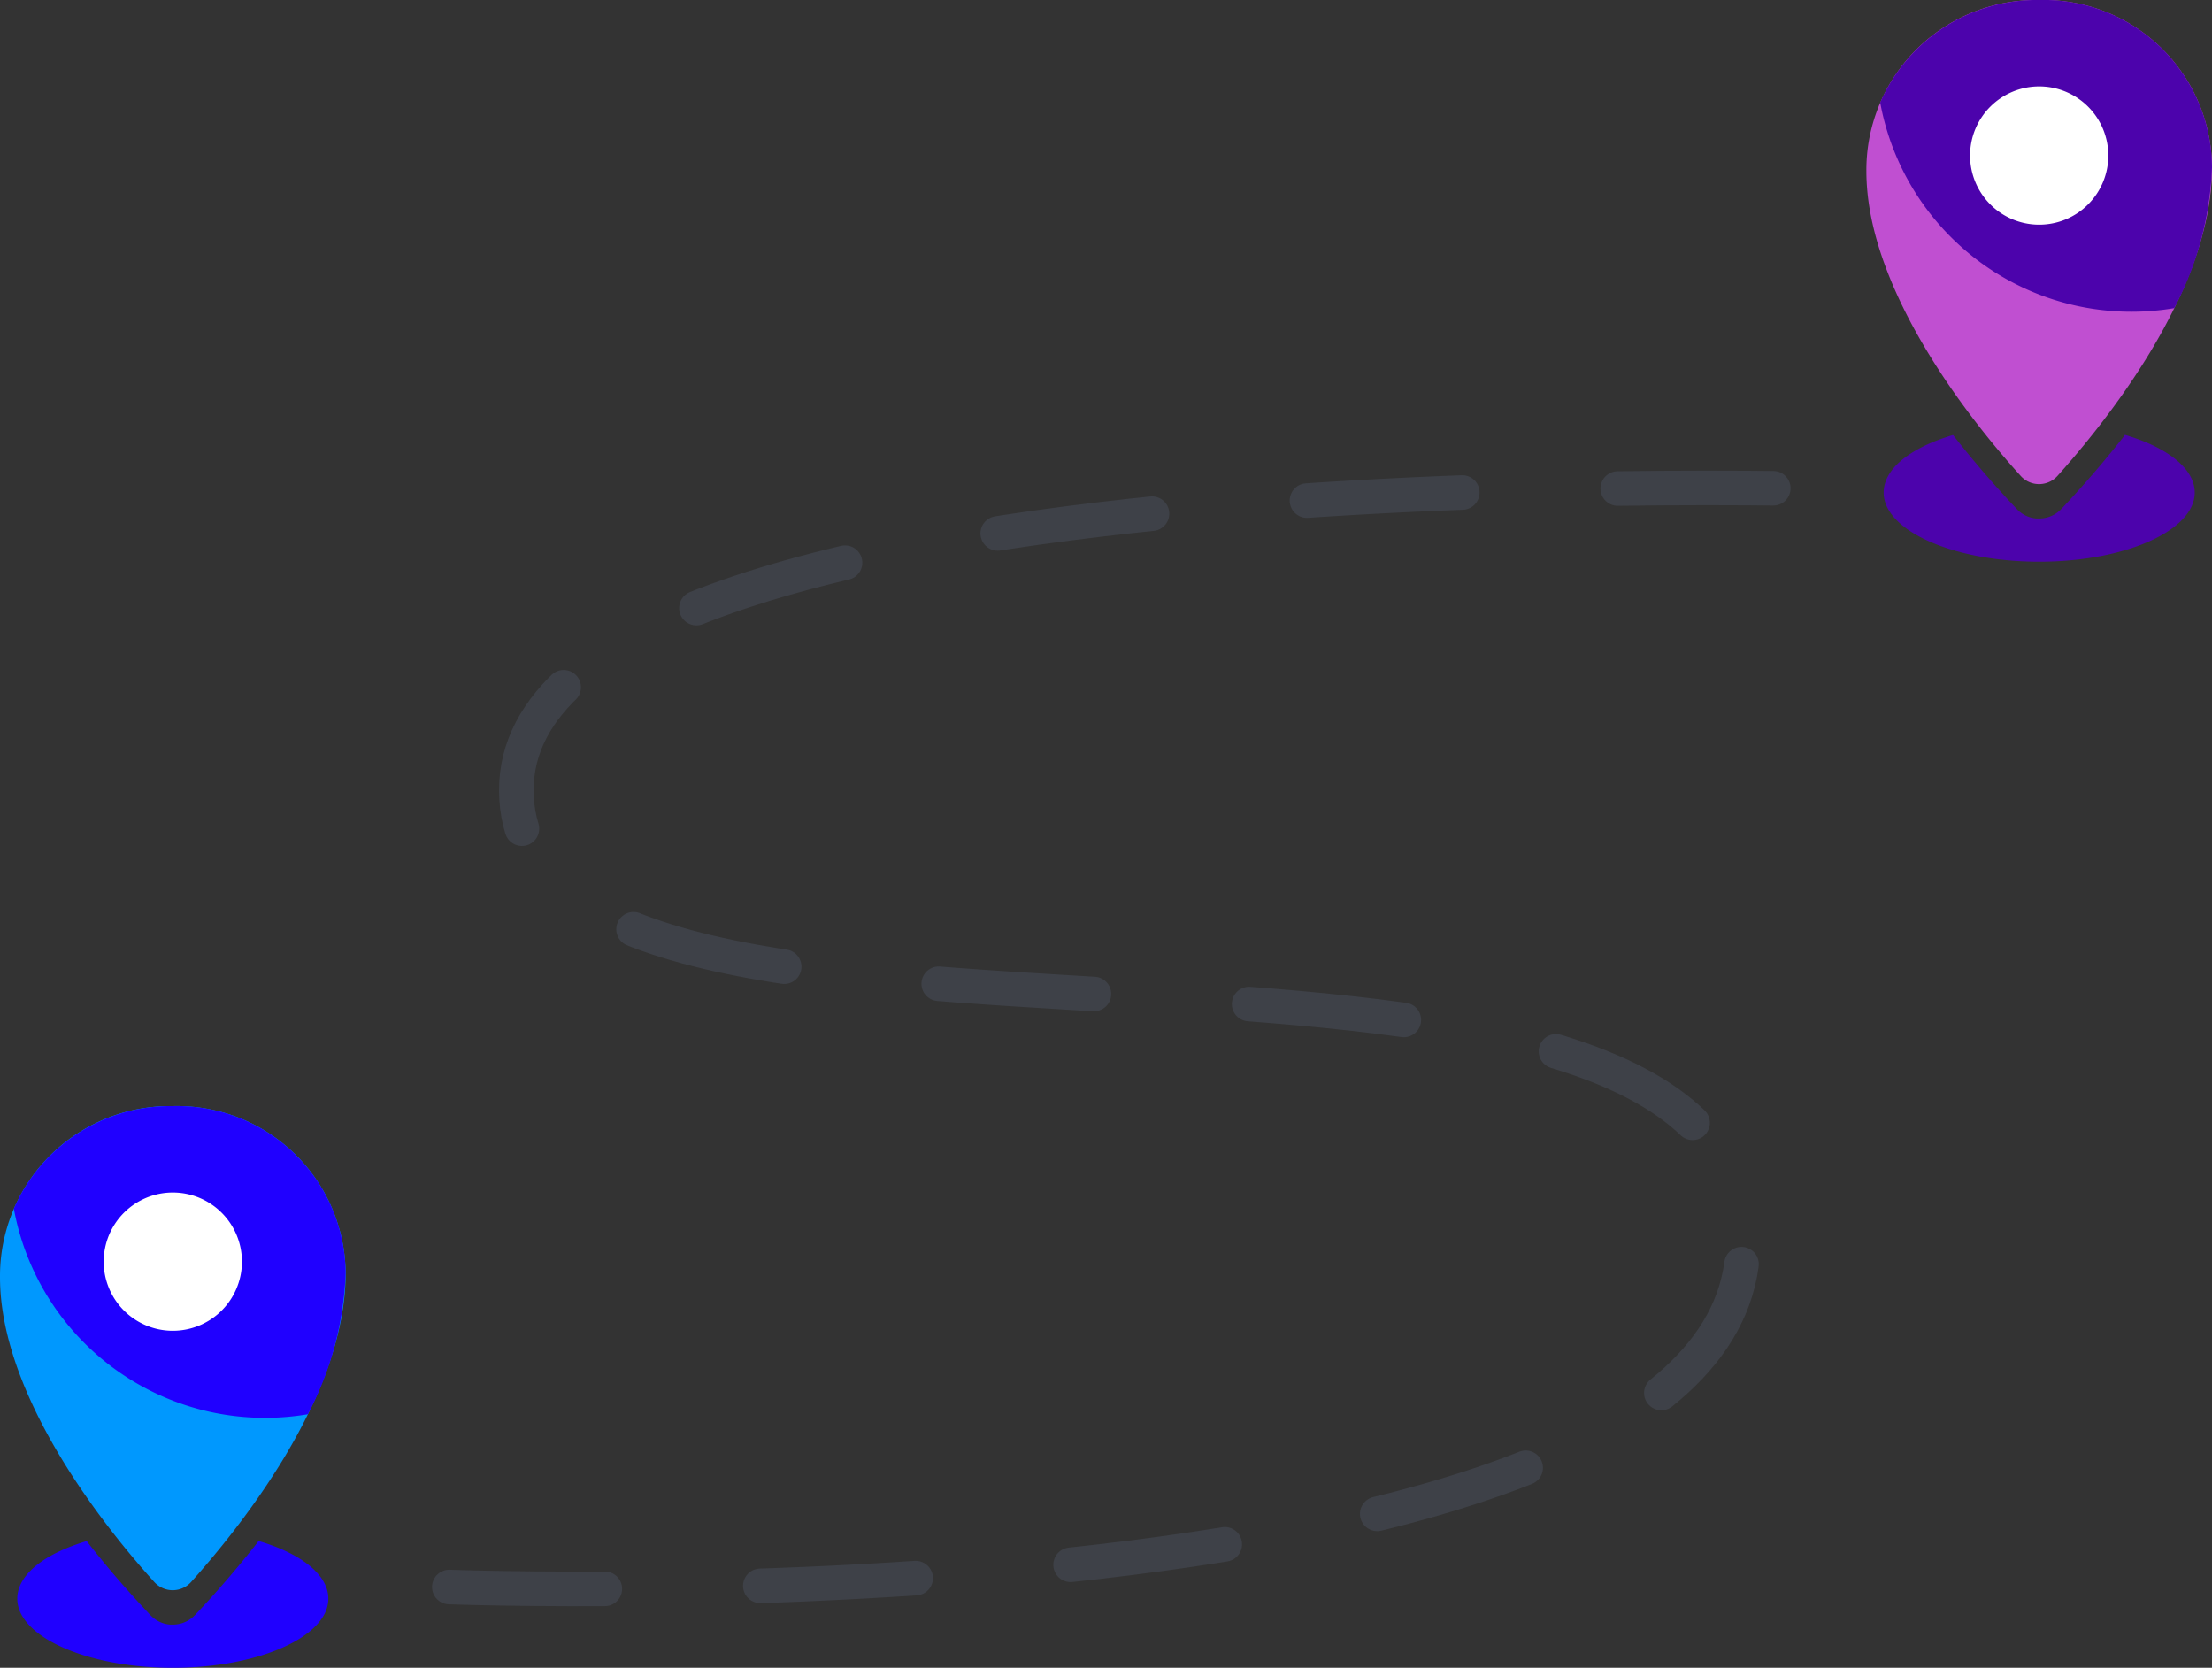 <svg xmlns="http://www.w3.org/2000/svg" width="128" height="96.5" viewBox="0 0 128 96.5">
  <rect x="0" y="0" width="128" height="96.5" fill="#333333" stroke="none"/>
  <g id="destination" transform="translate(-511 -727.5)">
    <g id="delivered" transform="translate(619 727)">
      <path id="Path_632" data-name="Path 632" d="M14.964,25.663C17.4,26.38,19,27.606,19,29c0,2.2-4.03,4-9,4s-9-1.8-9-4c0-1.4,1.594-2.614,4.015-3.33Q6.691,27.814,8.561,29.8l.156.164a1.725,1.725,0,0,0,1.124.535L10,30.5a1.757,1.757,0,0,0,1.158-.433l.12-.114q1.862-1.972,3.541-4.1Z" fill="#4c03ac" fill-rule="evenodd"/>
      <path id="Path_636" data-name="Path 636" d="M0,10.4c0,7.05,6.353,14.8,8.93,17.637a1.43,1.43,0,0,0,2.131-.005h0C13.635,25.16,20,17.44,20,10.183A9.751,9.751,0,0,0,10,.5,9.834,9.834,0,0,0,0,10.4" fill="#c04fd1"/>
      <path id="Intersection_1" data-name="Intersection 1" d="M-2167.2-472.567a9.88,9.88,0,0,1,9.2-5.933,9.751,9.751,0,0,1,10,9.683,18.926,18.926,0,0,1-2.183,8.147,14.873,14.873,0,0,1-2.487.208A14.774,14.774,0,0,1-2167.2-472.567Z" transform="translate(2168 479)" fill="#4c03ac"/>
      <path id="Path_635" data-name="Path 635" d="M14,9.5a4,4,0,1,1-4-4,4,4,0,0,1,4,4" fill="#fff" fill-rule="evenodd"/>
    </g>
    <g id="delivered-2" data-name="delivered" transform="translate(511 791)">
      <path id="Path_632-2" data-name="Path 632" d="M14.964,25.663C17.4,26.38,19,27.606,19,29c0,2.2-4.03,4-9,4s-9-1.8-9-4c0-1.4,1.594-2.614,4.015-3.33Q6.691,27.814,8.561,29.8l.156.164a1.725,1.725,0,0,0,1.124.535L10,30.5a1.757,1.757,0,0,0,1.158-.433l.12-.114q1.862-1.972,3.541-4.1Z" fill="#2000ff" fill-rule="evenodd"/>
      <path id="Path_636-2" data-name="Path 636" d="M0,10.4c0,7.05,6.353,14.8,8.93,17.637a1.43,1.43,0,0,0,2.131-.005h0C13.635,25.16,20,17.44,20,10.183A9.751,9.751,0,0,0,10,.5,9.834,9.834,0,0,0,0,10.4" fill="#0098fe"/>
      <path id="Intersection_1-2" data-name="Intersection 1" d="M-2167.2-472.567a9.88,9.88,0,0,1,9.2-5.933,9.751,9.751,0,0,1,10,9.683,18.926,18.926,0,0,1-2.183,8.147,14.873,14.873,0,0,1-2.487.208A14.774,14.774,0,0,1-2167.2-472.567Z" transform="translate(2168 479)" fill="#2000ff"/>
      <path id="Path_635-2" data-name="Path 635" d="M14,9.5a4,4,0,1,1-4-4,4,4,0,0,1,4,4" fill="#fff" fill-rule="evenodd"/>
    </g>
    <path id="Path_671" data-name="Path 671" d="M3877,1989.326s75.329,2.82,74.859-20.213-70.862-5.641-70.98-25.854,78.5-17.393,78.5-17.393" transform="translate(-3340 -1170)" fill="none" stroke="#3e4148" stroke-linecap="round" stroke-linejoin="round" stroke-width="2" stroke-dasharray="9"/>
  </g>
</svg>
